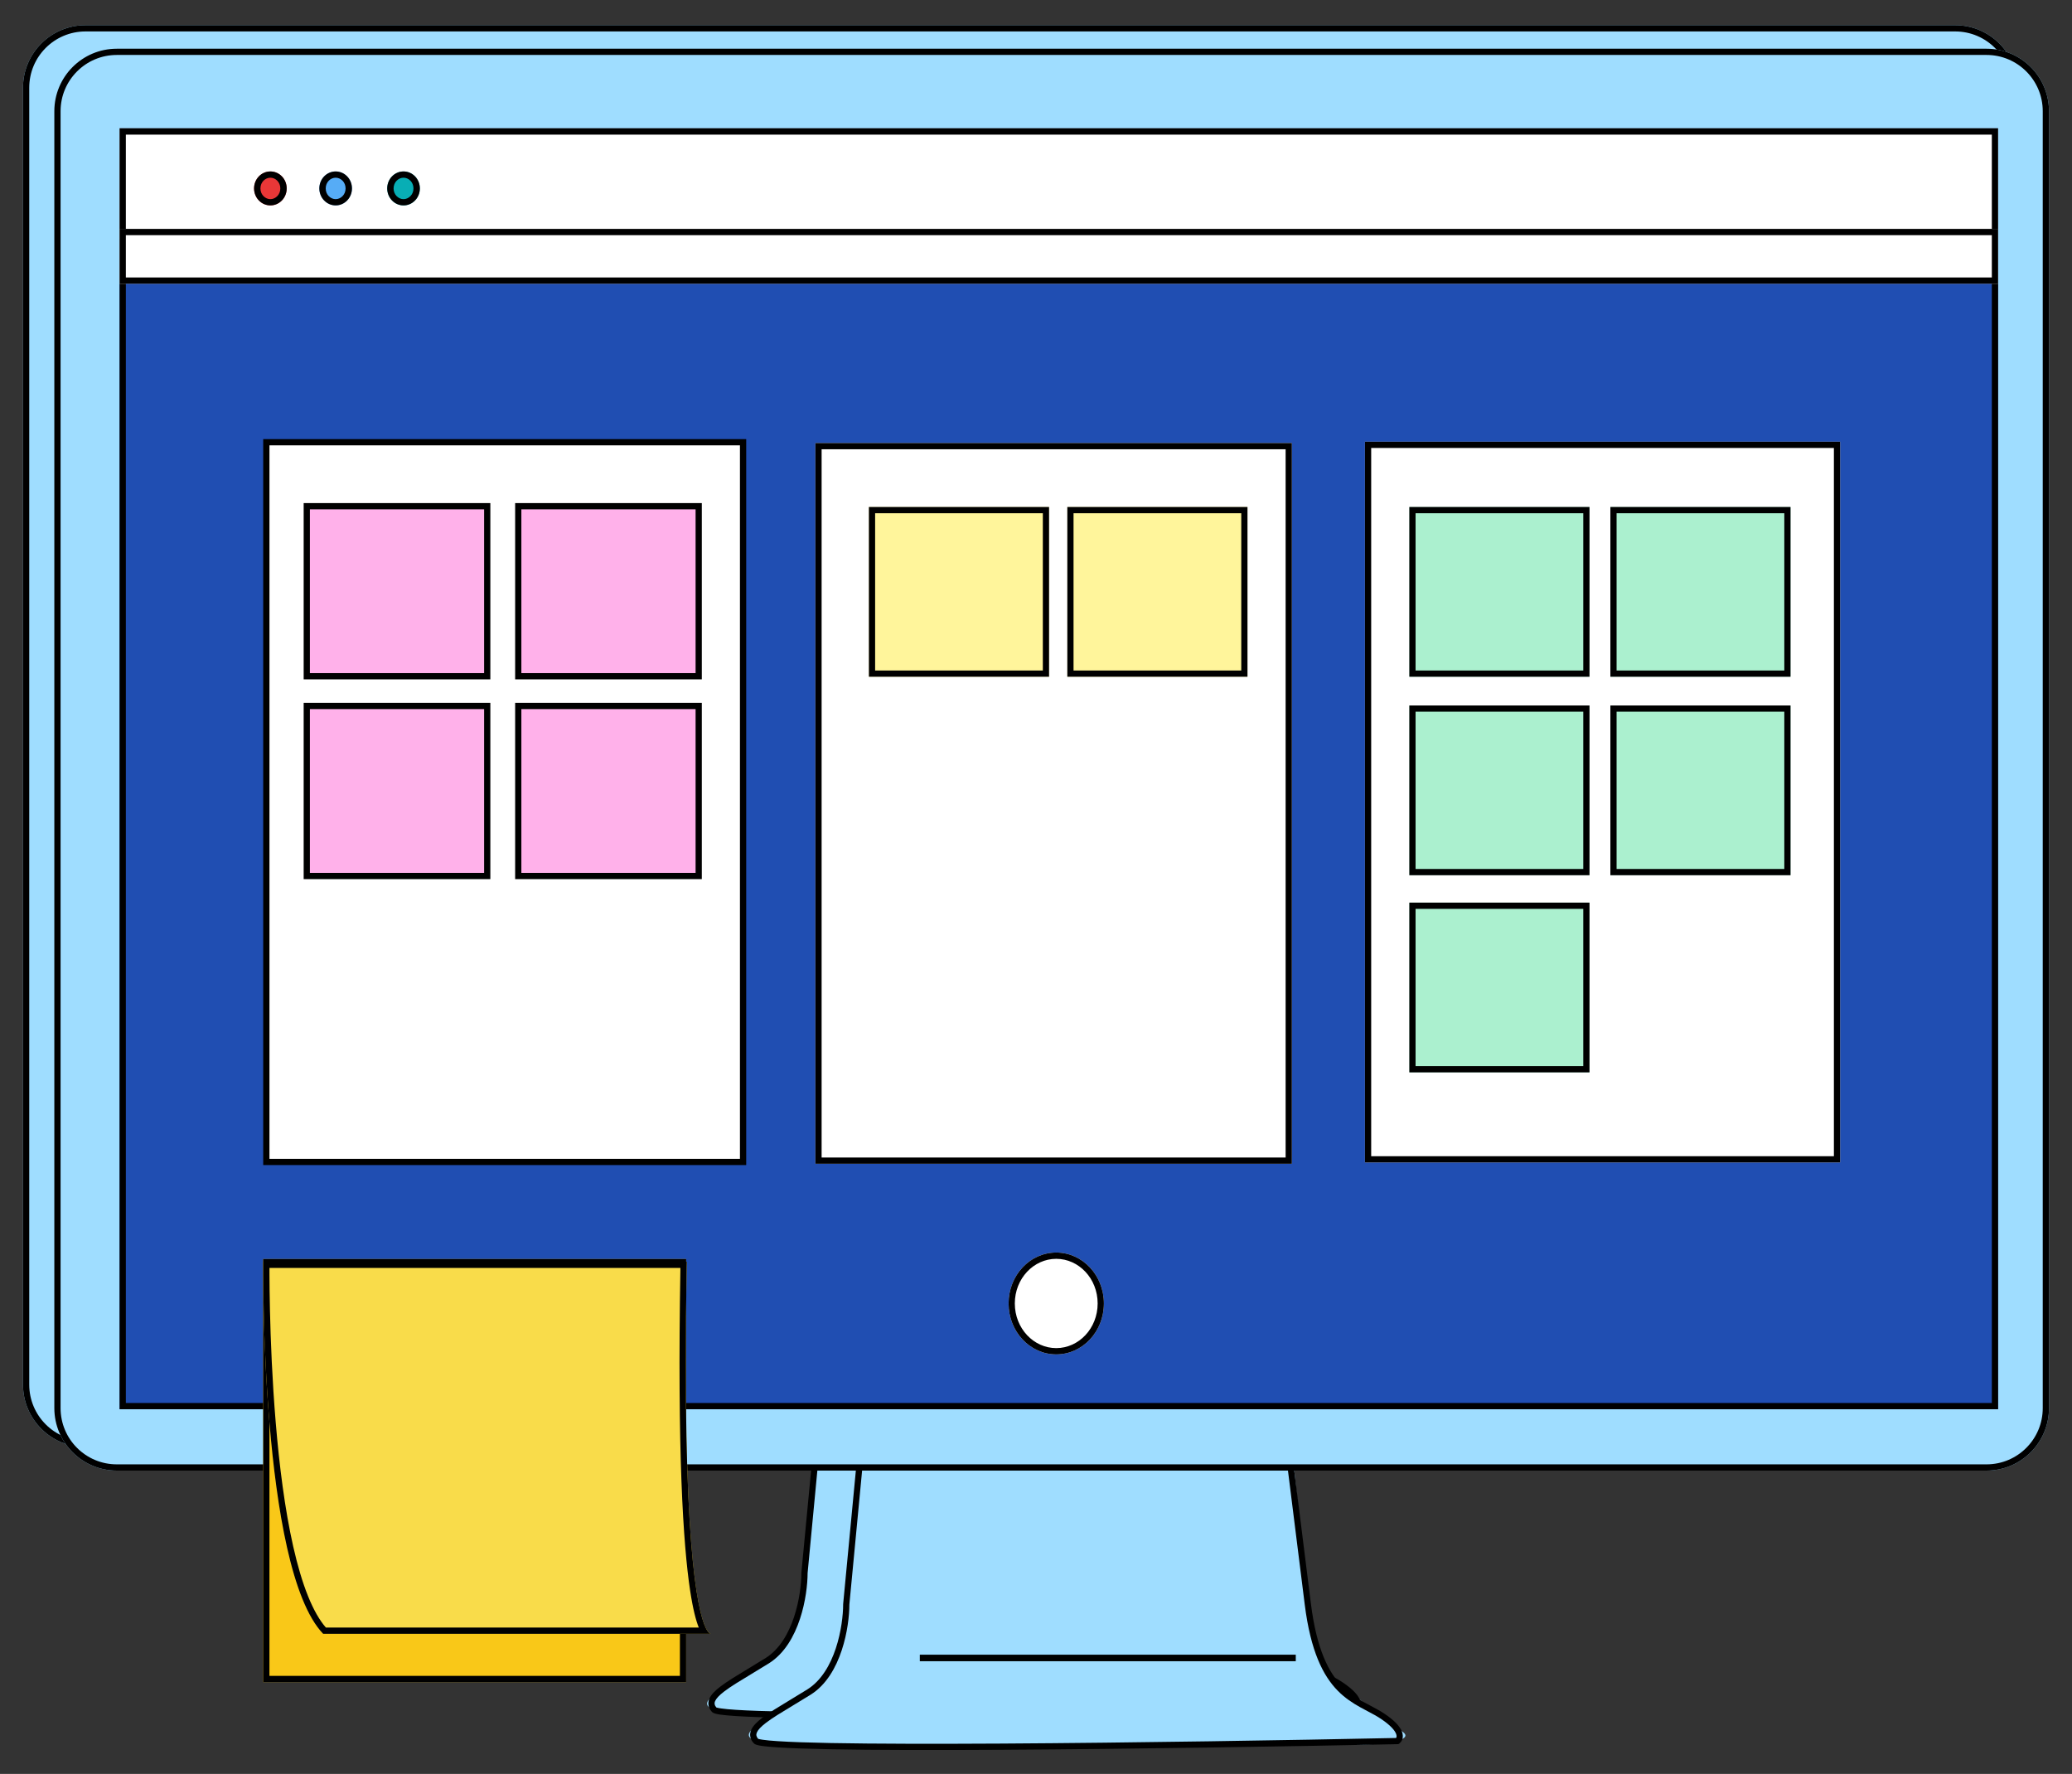 <svg viewBox="113.375 108.69 1587.25 1358.621" fill="none" xmlns="http://www.w3.org/2000/svg" xmlns:xlink="http://www.w3.org/1999/xlink" overflow="visible" width="1587.25px" height="1358.621px"><rect x="113.375" y="108.69" width="1587.25" height="1358.621" fill="#333333" stroke="none"/><g id="Master/Office Supplies/Kanban Board"><g id="Group 955 Copy"><path id="Path" fill-rule="evenodd" clip-rule="evenodd" d="M740.643 1194C740.643 1194 733.958 1275.52 730.137 1302.05C726.317 1328.6 728.228 1357.97 702.441 1377.88C676.656 1397.79 658.943 1408.21 658.943 1408.21C658.943 1408.21 647.642 1415.49 663.305 1418.64C678.967 1421.79 1126.12 1420.88 1126.12 1420.88C1126.12 1420.88 1168.44 1419.51 1155.56 1410.83C1142.68 1402.15 1095.76 1383.89 1089.32 1349.2C1082.88 1314.49 1071.37 1195.78 1071.37 1195.78L740.643 1194Z" fill="#9FDDFF"/><path id="Path_2" d="M729.373 1313.42L740.72 1194H1068.59C1070.58 1210.12 1076.35 1256.58 1083.52 1313.42C1092.47 1384.48 1121.14 1386.27 1140.85 1399.41C1156.61 1409.92 1154.98 1416.52 1152.19 1418.52C991.149 1421.9 667.264 1426.64 660.097 1418.52C651.139 1408.37 672.041 1398.81 700.707 1380.9C723.64 1366.57 729.373 1329.94 729.373 1313.42Z" fill="#9FDDFF"/><path id="Shape" fill-rule="evenodd" clip-rule="evenodd" d="M738.808 1192H1070.44L1070.7 1194.09C1072.69 1210.16 1078.45 1256.45 1085.61 1313.11C1090.04 1348.22 1099.3 1365.8 1109.54 1376.24C1114.68 1381.48 1120.17 1385.01 1125.66 1388.07C1127.39 1389.04 1129.16 1389.98 1130.93 1390.91C1134.66 1392.88 1138.4 1394.86 1141.81 1397.13C1149.82 1402.45 1153.85 1407.07 1155.33 1410.97C1156.89 1415.1 1155.54 1418.42 1153.2 1420.09L1152.6 1420.52L1151.86 1420.53C1071.46 1422.22 950.401 1424.24 848.545 1424.83C797.62 1425.13 751.478 1425.07 717.611 1424.42C700.684 1424.1 686.793 1423.63 676.896 1422.98C671.954 1422.66 667.96 1422.3 665.065 1421.88C663.623 1421.66 662.391 1421.44 661.426 1421.16C660.945 1421.03 660.475 1420.88 660.056 1420.69C659.679 1420.52 659.132 1420.22 658.691 1419.72C657.361 1418.22 656.458 1416.58 656.133 1414.79C655.805 1412.98 656.103 1411.23 656.834 1409.57C658.24 1406.39 661.332 1403.39 665.214 1400.42C670.469 1396.39 677.922 1391.91 686.548 1386.7C690.717 1384.19 695.16 1381.51 699.762 1378.63C710.529 1371.92 717.442 1359.84 721.659 1347.1C725.862 1334.4 727.263 1321.42 727.263 1313.41V1313.29L738.808 1192ZM743.146 1196.76L732.033 1313.52C732.02 1321.98 730.552 1335.42 726.188 1348.59C721.819 1361.8 714.421 1375.11 702.291 1382.68C697.465 1385.68 692.904 1388.43 688.686 1390.98C680.232 1396.07 673.161 1400.33 668.118 1404.19C664.322 1407.1 662.086 1409.49 661.2 1411.5C660.785 1412.44 660.695 1413.22 660.826 1413.94C660.952 1414.63 661.313 1415.44 662.102 1416.39C662.223 1416.44 662.415 1416.5 662.699 1416.58C663.387 1416.77 664.396 1416.97 665.755 1417.16C668.461 1417.56 672.306 1417.92 677.205 1418.23C686.991 1418.88 700.795 1419.34 717.702 1419.66C751.507 1420.3 797.602 1420.36 848.517 1420.07C949.953 1419.48 1070.45 1417.47 1150.84 1415.79C1151.21 1415.26 1151.49 1414.31 1150.86 1412.65C1149.92 1410.15 1146.89 1406.24 1139.16 1401.08C1135.96 1398.95 1132.58 1397.17 1128.97 1395.26C1127.15 1394.31 1125.28 1393.31 1123.33 1392.23C1117.65 1389.06 1111.73 1385.26 1106.13 1379.57C1094.91 1368.14 1085.38 1349.41 1080.88 1313.7C1074.01 1259.33 1068.42 1214.49 1066.23 1196.76H743.146Z" fill="black"/><path id="Path_3" fill-rule="evenodd" clip-rule="evenodd" d="M772.643 1218C772.643 1218 765.958 1299.52 762.137 1326.05C758.317 1352.6 760.228 1381.97 734.441 1401.88C708.656 1421.79 690.943 1432.21 690.943 1432.21C690.943 1432.21 679.642 1439.49 695.305 1442.64C710.967 1445.79 1158.12 1444.88 1158.12 1444.88C1158.12 1444.88 1200.44 1443.51 1187.56 1434.83C1174.68 1426.15 1127.76 1407.89 1121.32 1373.2C1114.88 1338.5 1103.37 1219.78 1103.37 1219.78L772.643 1218Z" fill="#9FDDFF"/><path id="Path_4" d="M761.373 1337.42L772.72 1218H1100.59C1102.58 1234.12 1108.35 1280.58 1115.52 1337.42C1124.47 1408.48 1153.14 1410.27 1172.85 1423.41C1188.61 1433.92 1186.98 1440.52 1184.19 1442.52C1023.15 1445.9 699.264 1450.64 692.097 1442.52C683.139 1432.37 704.041 1422.81 732.707 1404.9C755.64 1390.57 761.373 1353.94 761.373 1337.42Z" fill="#9FDDFF"/><path id="Shape_2" fill-rule="evenodd" clip-rule="evenodd" d="M770.808 1216H1102.44L1102.7 1218.09C1104.69 1234.16 1110.45 1280.45 1117.61 1337.11C1122.04 1372.22 1131.3 1389.8 1141.54 1400.24C1146.68 1405.48 1152.17 1409.01 1157.66 1412.07C1159.39 1413.04 1161.16 1413.98 1162.93 1414.91C1166.66 1416.88 1170.4 1418.86 1173.81 1421.13C1181.82 1426.45 1185.85 1431.07 1187.33 1434.97C1188.89 1439.1 1187.54 1442.42 1185.2 1444.09L1184.6 1444.52L1183.86 1444.53C1103.46 1446.22 982.401 1448.24 880.545 1448.83C829.62 1449.13 783.478 1449.07 749.611 1448.42C732.684 1448.1 718.793 1447.63 708.896 1446.98C703.954 1446.66 699.96 1446.3 697.065 1445.88C695.623 1445.66 694.391 1445.44 693.426 1445.16C692.945 1445.03 692.475 1444.88 692.056 1444.69C691.679 1444.52 691.132 1444.22 690.691 1443.72C689.361 1442.22 688.458 1440.58 688.133 1438.79C687.805 1436.98 688.103 1435.23 688.834 1433.57C690.24 1430.39 693.332 1427.39 697.214 1424.42C702.469 1420.39 709.922 1415.91 718.548 1410.7C722.717 1408.19 727.16 1405.51 731.762 1402.63C742.529 1395.92 749.442 1383.84 753.659 1371.1C757.862 1358.4 759.263 1345.42 759.263 1337.41V1337.3L770.808 1216ZM775.146 1220.76L764.033 1337.53C764.02 1345.98 762.552 1359.42 758.188 1372.59C753.819 1385.8 746.421 1399.11 734.291 1406.68C729.465 1409.68 724.904 1412.43 720.686 1414.98C712.232 1420.07 705.161 1424.33 700.118 1428.19C696.322 1431.1 694.086 1433.49 693.2 1435.5C692.785 1436.44 692.695 1437.22 692.826 1437.94C692.952 1438.63 693.313 1439.44 694.102 1440.39C694.223 1440.44 694.415 1440.5 694.699 1440.58C695.387 1440.77 696.396 1440.97 697.755 1441.16C700.461 1441.56 704.306 1441.92 709.205 1442.23C718.991 1442.88 732.795 1443.34 749.702 1443.66C783.507 1444.3 829.602 1444.36 880.517 1444.07C981.953 1443.48 1102.45 1441.47 1182.84 1439.79C1183.21 1439.26 1183.49 1438.31 1182.86 1436.65C1181.92 1434.15 1178.89 1430.24 1171.16 1425.08C1167.96 1422.95 1164.58 1421.17 1160.97 1419.26C1159.15 1418.31 1157.28 1417.31 1155.33 1416.23C1149.65 1413.06 1143.73 1409.26 1138.13 1403.57C1126.91 1392.14 1117.38 1373.41 1112.88 1337.7C1106.01 1283.33 1100.42 1238.49 1098.23 1220.76H775.146Z" fill="black"/><path id="Path_5" fill-rule="evenodd" clip-rule="evenodd" d="M1106 1381H818V1376H1106V1381Z" fill="black"/><path id="Path_6" fill-rule="evenodd" clip-rule="evenodd" d="M1611.16 1217H178.838C152.418 1217 131 1195.57 131 1169.13V175.867C131 149.43 152.418 128 178.838 128H1611.16C1637.57 128 1659 149.43 1659 175.867V1169.13C1659 1195.57 1637.57 1217 1611.16 1217Z" fill="#9FDDFF"/><path id="Shape_3" fill-rule="evenodd" clip-rule="evenodd" d="M178.838 1212.22H1611.16C1634.94 1212.22 1654.22 1192.93 1654.22 1169.13V175.867C1654.22 152.07 1634.94 132.78 1611.16 132.78H178.838C155.056 132.78 135.777 152.07 135.777 175.867V1169.13C135.777 1192.93 155.056 1212.22 178.838 1212.22ZM178.838 1217H1611.16C1637.57 1217 1659 1195.57 1659 1169.13V175.867C1659 149.43 1637.57 128 1611.16 128H178.838C152.418 128 131 149.43 131 175.867V1169.13C131 1195.57 152.418 1217 178.838 1217Z" fill="black"/><path id="Path_7" fill-rule="evenodd" clip-rule="evenodd" d="M1635.16 1235H202.838C176.418 1235 155 1213.57 155 1187.13V193.867C155 167.43 176.418 146 202.838 146H1635.16C1661.57 146 1683 167.43 1683 193.867V1187.13C1683 1213.57 1661.57 1235 1635.16 1235Z" fill="#9FDDFF"/><path id="Shape_4" fill-rule="evenodd" clip-rule="evenodd" d="M202.838 1230.22H1635.16C1658.94 1230.22 1678.22 1210.93 1678.22 1187.13V193.867C1678.22 170.07 1658.94 150.78 1635.16 150.78H202.838C179.056 150.78 159.777 170.07 159.777 193.867V1187.13C159.777 1210.93 179.056 1230.22 202.838 1230.22ZM202.838 1235H1635.16C1661.57 1235 1683 1213.57 1683 1187.13V193.867C1683 167.43 1661.57 146 1635.16 146H202.838C176.418 146 155 167.43 155 193.867V1187.13C155 1213.57 176.418 1235 202.838 1235Z" fill="black"/><path id="Path_8" fill-rule="evenodd" clip-rule="evenodd" d="M205 1188H1644V207H205V1188Z" fill="#204EB2"/><path id="Shape_5" fill-rule="evenodd" clip-rule="evenodd" d="M1644 1188H205V207H1644V1188ZM1639.22 211.78H209.781V1183.22H1639.22V211.78Z" fill="black"/><path id="Path_9" fill-rule="evenodd" clip-rule="evenodd" d="M205 291H1644V207H205V291Z" fill="white"/><path id="Shape_6" fill-rule="evenodd" clip-rule="evenodd" d="M1644 291H205V207H1644V291ZM1639.22 211.8H209.781V286.2H1639.22V211.8Z" fill="black"/><path id="Path_10" fill-rule="evenodd" clip-rule="evenodd" d="M205 326H1644V284H205V326Z" fill="white"/><path id="Shape_7" fill-rule="evenodd" clip-rule="evenodd" d="M1644 326H205V284H1644V326ZM1639.22 288.8H209.781V321.2H1639.22V288.8Z" fill="black"/><path id="Path_11" fill-rule="evenodd" clip-rule="evenodd" d="M959 1107C959 1128.54 942.659 1146 922.5 1146C902.342 1146 886 1128.54 886 1107C886 1085.46 902.342 1068 922.5 1068C942.659 1068 959 1085.46 959 1107Z" fill="white"/><path id="Shape_8" fill-rule="evenodd" clip-rule="evenodd" d="M922.5 1141.19C939.764 1141.19 954.225 1126.15 954.225 1107C954.225 1087.85 939.764 1072.81 922.5 1072.81C905.237 1072.81 890.775 1087.85 890.775 1107C890.775 1126.15 905.237 1141.19 922.5 1141.19ZM922.5 1146C942.659 1146 959 1128.54 959 1107C959 1085.46 942.659 1068 922.5 1068C902.342 1068 886 1085.46 886 1107C886 1128.54 902.342 1146 922.5 1146Z" fill="black"/><path id="Path_12" fill-rule="evenodd" clip-rule="evenodd" d="M318 999H682V447H318V999Z" fill="white"/><path id="Shape_9" fill-rule="evenodd" clip-rule="evenodd" d="M315 445H685V1001H315V445ZM319.79 449.773V996.227H680.21V449.773H319.79Z" fill="black"/><path id="Path_13" fill-rule="evenodd" clip-rule="evenodd" d="M349 627H487V497H349V627Z" fill="#FFB1EA"/><path id="Shape_10" fill-rule="evenodd" clip-rule="evenodd" d="M346 494H489V629H346V494ZM350.767 498.779V624.221H484.233V498.779H350.767Z" fill="black"/><path id="Path_14" fill-rule="evenodd" clip-rule="evenodd" d="M349 779H487V649H349V779Z" fill="#FFB1EA"/><path id="Shape_11" fill-rule="evenodd" clip-rule="evenodd" d="M346 647H489V782H346V647ZM350.767 651.779V777.221H484.233V651.779H350.767Z" fill="black"/><path id="Path_15" fill-rule="evenodd" clip-rule="evenodd" d="M510 627H648V497H510V627Z" fill="#FFB1EA"/><path id="Shape_12" fill-rule="evenodd" clip-rule="evenodd" d="M508 494H651V629H508V494ZM512.767 498.779V624.221H646.233V498.779H512.767Z" fill="black"/><path id="Path_16" fill-rule="evenodd" clip-rule="evenodd" d="M510 779H648V649H510V779Z" fill="#FFB1EA"/><path id="Shape_13" fill-rule="evenodd" clip-rule="evenodd" d="M508 647H651V782H508V647ZM512.767 651.779V777.221H646.233V651.779H512.767Z" fill="black"/><path id="Path_17" fill-rule="evenodd" clip-rule="evenodd" d="M738 1000H1103V448H738V1000Z" fill="white"/><path id="Shape_14" fill-rule="evenodd" clip-rule="evenodd" d="M1103 1000H738V448H1103V1000ZM1098.23 452.779H742.771V995.221H1098.23V452.779Z" fill="black"/><path id="Path_18" fill-rule="evenodd" clip-rule="evenodd" d="M779 627H917V497H779V627Z" fill="#FFF59B"/><path id="Shape_15" fill-rule="evenodd" clip-rule="evenodd" d="M917 627H779V497H917V627ZM912.241 501.771H783.759V622.229H912.241V501.771Z" fill="black"/><path id="Path_19" fill-rule="evenodd" clip-rule="evenodd" d="M931 627H1069V497H931V627Z" fill="#FFF59B"/><path id="Shape_16" fill-rule="evenodd" clip-rule="evenodd" d="M1069 627H931V497H1069V627ZM1064.24 501.771H935.759V622.229H1064.24V501.771Z" fill="black"/><path id="Path_20" fill-rule="evenodd" clip-rule="evenodd" d="M1159 999H1523V447H1159V999Z" fill="white"/><path id="Shape_17" fill-rule="evenodd" clip-rule="evenodd" d="M1523 999H1159V447H1523V999ZM1518.23 451.779H1163.77V994.221H1518.23V451.779Z" fill="black"/><path id="Path_21" fill-rule="evenodd" clip-rule="evenodd" d="M1193 627H1331V497H1193V627Z" fill="#ABF0CF"/><path id="Shape_18" fill-rule="evenodd" clip-rule="evenodd" d="M1331 627H1193V497H1331V627ZM1326.24 501.771H1197.76V622.229H1326.24V501.771Z" fill="black"/><path id="Path_22" fill-rule="evenodd" clip-rule="evenodd" d="M1193 779H1331V649H1193V779Z" fill="#ABF0CF"/><path id="Shape_19" fill-rule="evenodd" clip-rule="evenodd" d="M1331 779H1193V649H1331V779ZM1326.24 653.771H1197.76V774.229H1326.24V653.771Z" fill="black"/><path id="Path_23" fill-rule="evenodd" clip-rule="evenodd" d="M1193 930H1331V800H1193V930Z" fill="#ABF0CF"/><path id="Shape_20" fill-rule="evenodd" clip-rule="evenodd" d="M1331 930H1193V800H1331V930ZM1326.24 804.771H1197.76V925.229H1326.24V804.771Z" fill="black"/><path id="Path_24" fill-rule="evenodd" clip-rule="evenodd" d="M1347 627H1485V497H1347V627Z" fill="#ABF0CF"/><path id="Shape_21" fill-rule="evenodd" clip-rule="evenodd" d="M1485 627H1347V497H1485V627ZM1480.24 501.771H1351.76V622.229H1480.24V501.771Z" fill="black"/><path id="Path_25" fill-rule="evenodd" clip-rule="evenodd" d="M1347 779H1485V649H1347V779Z" fill="#ABF0CF"/><path id="Shape_22" fill-rule="evenodd" clip-rule="evenodd" d="M1485 779H1347V649H1485V779ZM1480.24 653.771H1351.76V774.229H1480.24V653.771Z" fill="black"/><path id="Path_26" fill-rule="evenodd" clip-rule="evenodd" d="M315 1397H639V1073H315V1397Z" fill="#F9C818"/><path id="Shape_23" fill-rule="evenodd" clip-rule="evenodd" d="M639 1397H315V1073H639V1397ZM634.216 1077.78H319.784V1392.22H634.216V1077.78Z" fill="black"/><path id="Path_27" fill-rule="evenodd" clip-rule="evenodd" d="M315.022 1075C315.022 1075 312.513 1309.58 360.904 1360H658C658 1360 634.202 1364.43 639.482 1075H315.022Z" fill="#F9DC4A"/><path id="Shape_24" fill-rule="evenodd" clip-rule="evenodd" d="M653.899 1355.22C647.392 1341.41 635.791 1287.77 639.397 1079.77C639.424 1078.19 639.452 1076.6 639.482 1075H315.022C315.022 1075 312.513 1309.58 360.904 1359.99H657.863C657.953 1360.01 658 1359.99 658 1359.99H657.863C657.414 1359.96 655.895 1359.47 653.899 1355.22ZM648.68 1355.22C646.525 1349.88 644.195 1341.15 642.022 1326.75C636.73 1291.66 632.154 1221.29 634.604 1079.77H319.793C319.791 1081.25 319.792 1083.05 319.8 1085.16C319.827 1091.65 319.918 1100.98 320.176 1112.33C320.696 1135.05 321.892 1165.85 324.591 1198.2C327.294 1230.57 331.494 1264.37 337.995 1293.15C341.245 1307.54 345.049 1320.57 349.482 1331.49C353.565 1341.55 358.089 1349.58 363.02 1355.22H648.68Z" fill="black"/></g><g id="Group"><path id="Path_28" fill-rule="evenodd" clip-rule="evenodd" d="M333 253C333 260.18 327.404 266 320.5 266C313.597 266 308 260.18 308 253C308 245.82 313.597 240 320.5 240C327.404 240 333 245.82 333 253Z" fill="#E93737"/><path id="Shape_25" fill-rule="evenodd" clip-rule="evenodd" d="M320.5 261.211C324.445 261.211 328.119 257.8 328.119 253C328.119 248.199 324.445 244.789 320.5 244.789C316.556 244.789 312.881 248.199 312.881 253C312.881 257.8 316.556 261.211 320.5 261.211ZM320.5 266C327.404 266 333 260.18 333 253C333 245.82 327.404 240 320.5 240C313.597 240 308 245.82 308 253C308 260.18 313.597 266 320.5 266Z" fill="black"/><path id="Path_29" fill-rule="evenodd" clip-rule="evenodd" d="M383 253C383 260.18 377.404 266 370.501 266C363.596 266 358 260.18 358 253C358 245.82 363.596 240 370.501 240C377.404 240 383 245.82 383 253Z" fill="#56ACF6"/><path id="Shape_26" fill-rule="evenodd" clip-rule="evenodd" d="M370.501 261.21C374.445 261.21 378.119 257.8 378.119 253C378.119 248.199 374.445 244.79 370.501 244.79C366.555 244.79 362.881 248.199 362.881 253C362.881 257.8 366.555 261.21 370.501 261.21ZM370.501 266C377.404 266 383 260.18 383 253C383 245.82 377.404 240 370.501 240C363.596 240 358 245.82 358 253C358 260.18 363.596 266 370.501 266Z" fill="black"/><path id="Path_30" fill-rule="evenodd" clip-rule="evenodd" d="M435 253.001C435 260.18 429.403 266 422.499 266C415.596 266 410 260.18 410 253.001C410 245.821 415.596 240 422.499 240C429.403 240 435 245.821 435 253.001Z" fill="#08AEB5"/><path id="Shape_27" fill-rule="evenodd" clip-rule="evenodd" d="M422.499 261.21C426.445 261.21 430.119 257.801 430.119 253.001C430.119 248.2 426.444 244.79 422.499 244.79C418.555 244.79 414.881 248.2 414.881 253.001C414.881 257.801 418.555 261.21 422.499 261.21ZM422.499 266C429.403 266 435 260.18 435 253.001C435 245.821 429.403 240 422.499 240C415.596 240 410 245.821 410 253.001C410 260.18 415.596 266 422.499 266Z" fill="black"/></g></g></svg>